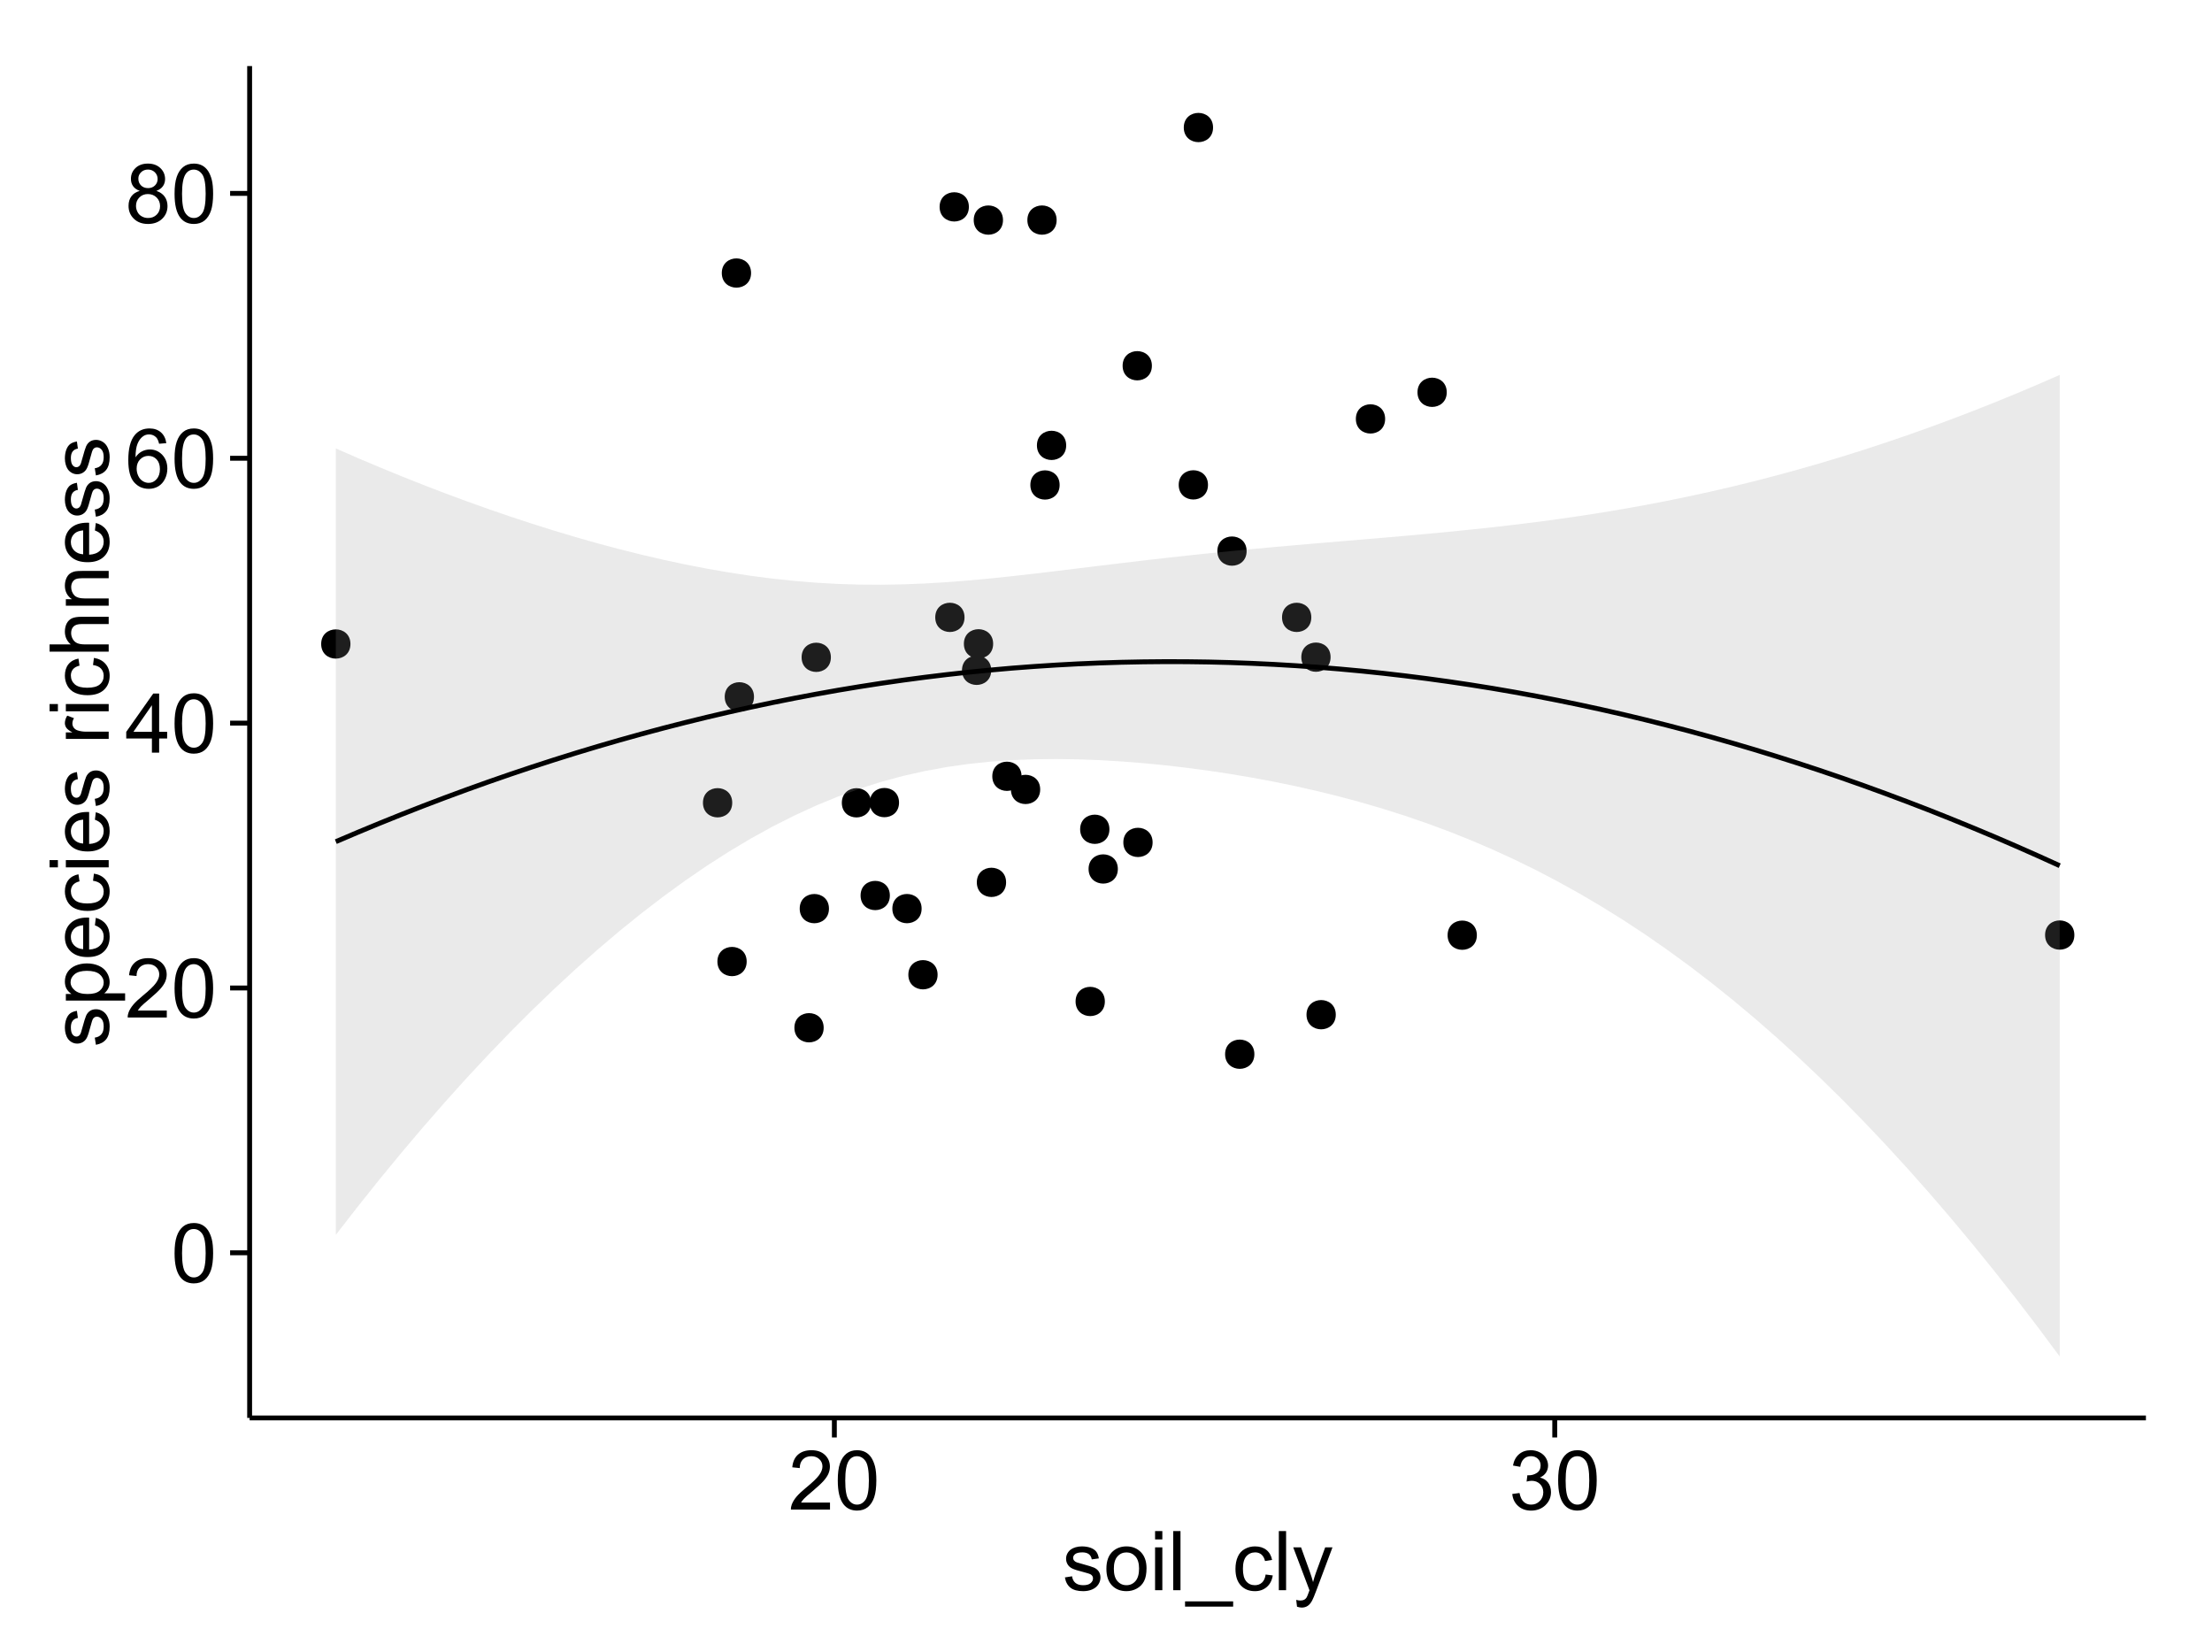 <?xml version="1.0" encoding="UTF-8"?>
<svg xmlns="http://www.w3.org/2000/svg" xmlns:xlink="http://www.w3.org/1999/xlink" width="482pt" height="360pt" viewBox="0 0 482 360" version="1.1">
<defs>
<g>
<symbol overflow="visible" id="glyph0-0">
<path style="stroke:none;" d="M 0.746 -6.355 C 0.742 -7.875 0.898 -9.102 1.215 -10.031 C 1.527 -10.961 1.996 -11.676 2.613 -12.18 C 3.23 -12.684 4.008 -12.938 4.949 -12.938 C 5.637 -12.938 6.242 -12.797 6.766 -12.52 C 7.285 -12.238 7.715 -11.836 8.059 -11.316 C 8.395 -10.789 8.664 -10.152 8.859 -9.398 C 9.051 -8.645 9.145 -7.629 9.148 -6.355 C 9.145 -4.84 8.992 -3.617 8.684 -2.691 C 8.371 -1.762 7.906 -1.047 7.289 -0.539 C 6.672 -0.035 5.891 0.215 4.949 0.219 C 3.703 0.215 2.727 -0.227 2.023 -1.117 C 1.168 -2.188 0.742 -3.934 0.746 -6.355 Z M 2.375 -6.355 C 2.371 -4.234 2.621 -2.824 3.117 -2.129 C 3.609 -1.426 4.219 -1.078 4.949 -1.082 C 5.672 -1.078 6.281 -1.43 6.781 -2.137 C 7.273 -2.836 7.523 -4.242 7.523 -6.355 C 7.523 -8.473 7.273 -9.883 6.781 -10.582 C 6.281 -11.277 5.664 -11.625 4.93 -11.629 C 4.199 -11.625 3.621 -11.316 3.191 -10.703 C 2.645 -9.918 2.371 -8.469 2.375 -6.355 Z M 2.375 -6.355 "/>
</symbol>
<symbol overflow="visible" id="glyph0-1">
<path style="stroke:none;" d="M 9.062 -1.52 L 9.062 0 L 0.547 0 C 0.531 -0.379 0.594 -0.742 0.73 -1.098 C 0.945 -1.676 1.293 -2.25 1.77 -2.812 C 2.246 -3.375 2.934 -4.023 3.84 -4.766 C 5.238 -5.906 6.188 -6.816 6.68 -7.492 C 7.172 -8.16 7.418 -8.793 7.418 -9.395 C 7.418 -10.02 7.191 -10.551 6.746 -10.98 C 6.293 -11.41 5.711 -11.625 4.992 -11.629 C 4.23 -11.625 3.621 -11.395 3.164 -10.941 C 2.703 -10.48 2.469 -9.848 2.469 -9.043 L 0.844 -9.211 C 0.953 -10.422 1.371 -11.344 2.102 -11.984 C 2.824 -12.617 3.801 -12.938 5.027 -12.938 C 6.262 -12.938 7.238 -12.594 7.961 -11.91 C 8.68 -11.223 9.039 -10.371 9.043 -9.359 C 9.039 -8.84 8.934 -8.336 8.727 -7.84 C 8.512 -7.34 8.164 -6.812 7.676 -6.266 C 7.188 -5.711 6.375 -4.957 5.238 -4 C 4.285 -3.199 3.676 -2.66 3.41 -2.379 C 3.141 -2.094 2.918 -1.805 2.742 -1.52 Z M 9.062 -1.52 "/>
</symbol>
<symbol overflow="visible" id="glyph0-2">
<path style="stroke:none;" d="M 5.82 0 L 5.82 -3.086 L 0.227 -3.086 L 0.227 -4.535 L 6.109 -12.883 L 7.398 -12.883 L 7.398 -4.535 L 9.141 -4.535 L 9.141 -3.086 L 7.398 -3.086 L 7.398 0 Z M 5.82 -4.535 L 5.82 -10.344 L 1.785 -4.535 Z M 5.82 -4.535 "/>
</symbol>
<symbol overflow="visible" id="glyph0-3">
<path style="stroke:none;" d="M 8.957 -9.73 L 7.383 -9.605 C 7.242 -10.223 7.043 -10.676 6.785 -10.961 C 6.355 -11.41 5.828 -11.637 5.203 -11.637 C 4.695 -11.637 4.25 -11.496 3.875 -11.215 C 3.375 -10.852 2.984 -10.32 2.695 -9.625 C 2.406 -8.926 2.258 -7.934 2.25 -6.645 C 2.629 -7.223 3.094 -7.652 3.645 -7.938 C 4.195 -8.215 4.773 -8.355 5.379 -8.359 C 6.434 -8.355 7.328 -7.969 8.07 -7.195 C 8.809 -6.418 9.18 -5.414 9.184 -4.184 C 9.18 -3.371 9.008 -2.617 8.66 -1.926 C 8.312 -1.23 7.832 -0.699 7.227 -0.332 C 6.613 0.035 5.922 0.215 5.148 0.219 C 3.828 0.215 2.754 -0.266 1.922 -1.234 C 1.09 -2.199 0.672 -3.797 0.676 -6.031 C 0.672 -8.516 1.133 -10.328 2.055 -11.461 C 2.855 -12.445 3.938 -12.938 5.301 -12.938 C 6.312 -12.938 7.141 -12.652 7.789 -12.086 C 8.434 -11.516 8.824 -10.73 8.957 -9.73 Z M 2.496 -4.176 C 2.496 -3.629 2.609 -3.105 2.844 -2.609 C 3.07 -2.109 3.395 -1.73 3.812 -1.473 C 4.227 -1.207 4.664 -1.078 5.125 -1.082 C 5.789 -1.078 6.363 -1.348 6.844 -1.891 C 7.324 -2.426 7.562 -3.156 7.566 -4.086 C 7.562 -4.973 7.328 -5.676 6.855 -6.191 C 6.379 -6.703 5.781 -6.961 5.062 -6.961 C 4.348 -6.961 3.738 -6.703 3.242 -6.191 C 2.742 -5.676 2.496 -5.004 2.496 -4.176 Z M 2.496 -4.176 "/>
</symbol>
<symbol overflow="visible" id="glyph0-4">
<path style="stroke:none;" d="M 3.18 -6.988 C 2.52 -7.227 2.035 -7.57 1.723 -8.016 C 1.406 -8.461 1.246 -8.992 1.25 -9.617 C 1.246 -10.551 1.582 -11.34 2.258 -11.98 C 2.93 -12.617 3.828 -12.938 4.949 -12.938 C 6.07 -12.938 6.977 -12.609 7.664 -11.957 C 8.348 -11.301 8.688 -10.504 8.691 -9.57 C 8.688 -8.969 8.531 -8.449 8.219 -8.012 C 7.902 -7.566 7.426 -7.227 6.793 -6.988 C 7.582 -6.727 8.184 -6.309 8.598 -5.738 C 9.008 -5.16 9.215 -4.477 9.219 -3.684 C 9.215 -2.578 8.828 -1.652 8.051 -0.906 C 7.27 -0.156 6.242 0.215 4.977 0.219 C 3.699 0.215 2.676 -0.156 1.898 -0.91 C 1.117 -1.66 0.727 -2.602 0.73 -3.727 C 0.727 -4.562 0.938 -5.262 1.367 -5.832 C 1.789 -6.395 2.395 -6.781 3.18 -6.988 Z M 2.867 -9.668 C 2.863 -9.059 3.059 -8.559 3.453 -8.172 C 3.844 -7.785 4.355 -7.594 4.984 -7.594 C 5.59 -7.594 6.09 -7.785 6.48 -8.168 C 6.871 -8.551 7.066 -9.02 7.066 -9.578 C 7.066 -10.156 6.863 -10.645 6.465 -11.043 C 6.059 -11.438 5.559 -11.637 4.965 -11.637 C 4.359 -11.637 3.859 -11.441 3.465 -11.055 C 3.062 -10.668 2.863 -10.207 2.867 -9.668 Z M 2.355 -3.719 C 2.355 -3.262 2.461 -2.824 2.676 -2.406 C 2.887 -1.98 3.203 -1.652 3.629 -1.426 C 4.047 -1.191 4.504 -1.078 4.992 -1.082 C 5.746 -1.078 6.367 -1.32 6.863 -1.809 C 7.352 -2.293 7.598 -2.91 7.602 -3.664 C 7.598 -4.422 7.344 -5.055 6.84 -5.555 C 6.332 -6.051 5.699 -6.297 4.938 -6.301 C 4.191 -6.297 3.574 -6.051 3.09 -5.562 C 2.598 -5.066 2.355 -4.453 2.355 -3.719 Z M 2.355 -3.719 "/>
</symbol>
<symbol overflow="visible" id="glyph0-5">
<path style="stroke:none;" d="M 0.758 -3.402 L 2.336 -3.613 C 2.516 -2.711 2.824 -2.062 3.266 -1.672 C 3.699 -1.273 4.23 -1.078 4.859 -1.082 C 5.602 -1.078 6.23 -1.336 6.746 -1.855 C 7.254 -2.367 7.512 -3.004 7.516 -3.77 C 7.512 -4.492 7.273 -5.094 6.801 -5.566 C 6.324 -6.035 5.723 -6.27 4.992 -6.273 C 4.691 -6.27 4.316 -6.211 3.875 -6.102 L 4.051 -7.488 C 4.152 -7.473 4.238 -7.465 4.305 -7.469 C 4.977 -7.465 5.582 -7.641 6.125 -7.996 C 6.66 -8.344 6.93 -8.887 6.934 -9.625 C 6.93 -10.199 6.734 -10.68 6.344 -11.062 C 5.949 -11.445 5.441 -11.637 4.824 -11.637 C 4.207 -11.637 3.695 -11.441 3.285 -11.055 C 2.875 -10.668 2.613 -10.09 2.496 -9.316 L 0.914 -9.598 C 1.105 -10.656 1.543 -11.477 2.23 -12.062 C 2.914 -12.645 3.766 -12.938 4.789 -12.938 C 5.488 -12.938 6.137 -12.785 6.73 -12.484 C 7.32 -12.18 7.773 -11.77 8.09 -11.25 C 8.402 -10.727 8.559 -10.172 8.562 -9.59 C 8.559 -9.031 8.41 -8.523 8.113 -8.066 C 7.812 -7.609 7.371 -7.246 6.785 -6.977 C 7.547 -6.801 8.137 -6.438 8.562 -5.883 C 8.98 -5.328 9.191 -4.633 9.195 -3.805 C 9.191 -2.676 8.781 -1.723 7.965 -0.945 C 7.141 -0.164 6.105 0.223 4.852 0.227 C 3.719 0.223 2.777 -0.109 2.035 -0.781 C 1.285 -1.453 0.859 -2.328 0.758 -3.402 Z M 0.758 -3.402 "/>
</symbol>
<symbol overflow="visible" id="glyph0-6">
<path style="stroke:none;" d="M 0.555 -2.785 L 2.117 -3.031 C 2.203 -2.402 2.449 -1.922 2.852 -1.59 C 3.25 -1.254 3.812 -1.09 4.535 -1.09 C 5.262 -1.09 5.801 -1.234 6.152 -1.531 C 6.504 -1.824 6.68 -2.172 6.68 -2.574 C 6.68 -2.926 6.523 -3.207 6.215 -3.418 C 5.996 -3.555 5.457 -3.734 4.598 -3.953 C 3.434 -4.246 2.629 -4.5 2.184 -4.715 C 1.734 -4.926 1.395 -5.223 1.164 -5.602 C 0.93 -5.98 0.812 -6.398 0.816 -6.855 C 0.812 -7.27 0.91 -7.652 1.102 -8.012 C 1.293 -8.363 1.551 -8.66 1.883 -8.895 C 2.125 -9.074 2.461 -9.227 2.887 -9.355 C 3.309 -9.48 3.766 -9.543 4.254 -9.547 C 4.984 -9.543 5.625 -9.438 6.184 -9.23 C 6.734 -9.016 7.145 -8.73 7.41 -8.371 C 7.672 -8.008 7.852 -7.527 7.953 -6.926 L 6.406 -6.715 C 6.332 -7.195 6.129 -7.57 5.793 -7.84 C 5.453 -8.105 4.977 -8.238 4.367 -8.242 C 3.637 -8.238 3.121 -8.117 2.812 -7.883 C 2.5 -7.641 2.344 -7.359 2.348 -7.039 C 2.344 -6.832 2.406 -6.648 2.539 -6.484 C 2.664 -6.312 2.867 -6.172 3.148 -6.062 C 3.301 -6.004 3.766 -5.871 4.543 -5.66 C 5.66 -5.359 6.441 -5.113 6.887 -4.926 C 7.324 -4.734 7.672 -4.457 7.926 -4.094 C 8.176 -3.73 8.301 -3.281 8.305 -2.742 C 8.301 -2.215 8.148 -1.719 7.844 -1.254 C 7.535 -0.785 7.09 -0.422 6.512 -0.172 C 5.926 0.086 5.27 0.211 4.543 0.211 C 3.328 0.211 2.406 -0.039 1.77 -0.543 C 1.133 -1.047 0.727 -1.793 0.555 -2.785 Z M 0.555 -2.785 "/>
</symbol>
<symbol overflow="visible" id="glyph0-7">
<path style="stroke:none;" d="M 0.598 -4.668 C 0.598 -6.391 1.078 -7.672 2.039 -8.508 C 2.84 -9.199 3.816 -9.543 4.977 -9.547 C 6.254 -9.543 7.305 -9.125 8.121 -8.285 C 8.934 -7.441 9.34 -6.277 9.344 -4.797 C 9.34 -3.594 9.16 -2.648 8.801 -1.961 C 8.441 -1.27 7.914 -0.734 7.227 -0.359 C 6.535 0.023 5.785 0.211 4.977 0.211 C 3.664 0.211 2.609 -0.207 1.805 -1.047 C 1 -1.883 0.598 -3.09 0.598 -4.668 Z M 2.223 -4.668 C 2.219 -3.469 2.48 -2.574 3.004 -1.98 C 3.523 -1.387 4.18 -1.09 4.977 -1.09 C 5.758 -1.09 6.41 -1.387 6.934 -1.984 C 7.453 -2.582 7.715 -3.492 7.719 -4.719 C 7.715 -5.871 7.453 -6.746 6.93 -7.344 C 6.402 -7.934 5.75 -8.23 4.977 -8.234 C 4.18 -8.23 3.523 -7.938 3.004 -7.348 C 2.48 -6.754 2.219 -5.859 2.223 -4.668 Z M 2.223 -4.668 "/>
</symbol>
<symbol overflow="visible" id="glyph0-8">
<path style="stroke:none;" d="M 1.195 -11.066 L 1.195 -12.883 L 2.777 -12.883 L 2.777 -11.066 Z M 1.195 0 L 1.195 -9.336 L 2.777 -9.336 L 2.777 0 Z M 1.195 0 "/>
</symbol>
<symbol overflow="visible" id="glyph0-9">
<path style="stroke:none;" d="M 1.152 0 L 1.152 -12.883 L 2.734 -12.883 L 2.734 0 Z M 1.152 0 "/>
</symbol>
<symbol overflow="visible" id="glyph0-10">
<path style="stroke:none;" d="M -0.273 3.578 L -0.273 2.434 L 10.211 2.434 L 10.211 3.578 Z M -0.273 3.578 "/>
</symbol>
<symbol overflow="visible" id="glyph0-11">
<path style="stroke:none;" d="M 7.277 -3.418 L 8.832 -3.219 C 8.66 -2.141 8.227 -1.301 7.527 -0.699 C 6.824 -0.09 5.965 0.211 4.949 0.211 C 3.668 0.211 2.641 -0.203 1.867 -1.039 C 1.09 -1.871 0.703 -3.07 0.703 -4.633 C 0.703 -5.637 0.867 -6.52 1.203 -7.277 C 1.531 -8.031 2.039 -8.598 2.727 -8.977 C 3.406 -9.355 4.152 -9.543 4.957 -9.547 C 5.969 -9.543 6.797 -9.289 7.441 -8.777 C 8.086 -8.262 8.5 -7.531 8.684 -6.594 L 7.145 -6.355 C 6.996 -6.98 6.738 -7.453 6.367 -7.77 C 5.992 -8.082 5.543 -8.238 5.02 -8.242 C 4.219 -8.238 3.57 -7.953 3.074 -7.387 C 2.574 -6.812 2.324 -5.91 2.328 -4.676 C 2.324 -3.422 2.566 -2.508 3.047 -1.941 C 3.527 -1.371 4.152 -1.09 4.93 -1.09 C 5.547 -1.09 6.066 -1.277 6.484 -1.66 C 6.898 -2.039 7.164 -2.625 7.277 -3.418 Z M 7.277 -3.418 "/>
</symbol>
<symbol overflow="visible" id="glyph0-12">
<path style="stroke:none;" d="M 1.117 3.594 L 0.941 2.109 C 1.285 2.203 1.586 2.25 1.844 2.25 C 2.195 2.25 2.477 2.191 2.691 2.074 C 2.898 1.957 3.07 1.793 3.207 1.582 C 3.305 1.422 3.469 1.027 3.691 0.406 C 3.719 0.312 3.766 0.184 3.832 0.016 L 0.289 -9.336 L 1.996 -9.336 L 3.938 -3.93 C 4.188 -3.238 4.41 -2.516 4.613 -1.766 C 4.793 -2.488 5.012 -3.199 5.266 -3.895 L 7.258 -9.336 L 8.844 -9.336 L 5.289 0.156 C 4.906 1.18 4.609 1.887 4.402 2.277 C 4.117 2.797 3.797 3.18 3.434 3.422 C 3.07 3.664 2.637 3.785 2.137 3.789 C 1.828 3.785 1.488 3.719 1.117 3.594 Z M 1.117 3.594 "/>
</symbol>
<symbol overflow="visible" id="glyph1-0">
<path style="stroke:none;" d="M -2.785 -0.555 L -3.031 -2.117 C -2.402 -2.203 -1.922 -2.449 -1.59 -2.852 C -1.254 -3.25 -1.09 -3.812 -1.09 -4.535 C -1.09 -5.262 -1.234 -5.801 -1.531 -6.152 C -1.824 -6.504 -2.172 -6.68 -2.574 -6.68 C -2.926 -6.68 -3.207 -6.523 -3.418 -6.215 C -3.555 -5.996 -3.734 -5.457 -3.953 -4.598 C -4.246 -3.434 -4.5 -2.629 -4.715 -2.184 C -4.926 -1.734 -5.223 -1.395 -5.602 -1.164 C -5.98 -0.93 -6.398 -0.812 -6.855 -0.816 C -7.27 -0.812 -7.652 -0.91 -8.012 -1.102 C -8.363 -1.293 -8.66 -1.551 -8.895 -1.883 C -9.074 -2.125 -9.227 -2.461 -9.355 -2.887 C -9.48 -3.309 -9.543 -3.766 -9.547 -4.254 C -9.543 -4.984 -9.438 -5.625 -9.23 -6.184 C -9.016 -6.734 -8.73 -7.145 -8.371 -7.41 C -8.008 -7.672 -7.527 -7.852 -6.926 -7.953 L -6.715 -6.406 C -7.195 -6.332 -7.57 -6.129 -7.84 -5.797 C -8.105 -5.457 -8.238 -4.98 -8.242 -4.367 C -8.238 -3.637 -8.117 -3.121 -7.883 -2.812 C -7.641 -2.5 -7.359 -2.344 -7.039 -2.348 C -6.832 -2.344 -6.648 -2.406 -6.484 -2.539 C -6.312 -2.664 -6.172 -2.867 -6.062 -3.148 C -6.004 -3.301 -5.871 -3.766 -5.66 -4.543 C -5.359 -5.66 -5.113 -6.441 -4.926 -6.887 C -4.734 -7.324 -4.457 -7.672 -4.094 -7.926 C -3.73 -8.176 -3.281 -8.301 -2.742 -8.305 C -2.211 -8.301 -1.711 -8.148 -1.25 -7.844 C -0.781 -7.535 -0.422 -7.09 -0.172 -6.512 C 0.086 -5.926 0.211 -5.27 0.211 -4.543 C 0.211 -3.328 -0.039 -2.406 -0.543 -1.77 C -1.047 -1.133 -1.793 -0.727 -2.785 -0.555 Z M -2.785 -0.555 "/>
</symbol>
<symbol overflow="visible" id="glyph1-1">
<path style="stroke:none;" d="M 3.578 -1.188 L -9.336 -1.188 L -9.336 -2.629 L -8.121 -2.629 C -8.594 -2.965 -8.949 -3.348 -9.188 -3.777 C -9.426 -4.203 -9.543 -4.723 -9.547 -5.336 C -9.543 -6.129 -9.34 -6.832 -8.93 -7.445 C -8.516 -8.051 -7.934 -8.512 -7.191 -8.824 C -6.441 -9.133 -5.625 -9.285 -4.738 -9.289 C -3.781 -9.285 -2.922 -9.113 -2.156 -8.773 C -1.391 -8.43 -0.805 -7.934 -0.398 -7.281 C 0.008 -6.625 0.211 -5.938 0.211 -5.219 C 0.211 -4.691 0.102 -4.219 -0.121 -3.801 C -0.344 -3.379 -0.625 -3.035 -0.965 -2.77 L 3.578 -2.77 Z M -4.613 -2.621 C -3.41 -2.613 -2.523 -2.855 -1.949 -3.348 C -1.375 -3.832 -1.09 -4.422 -1.09 -5.117 C -1.09 -5.816 -1.387 -6.418 -1.98 -6.922 C -2.574 -7.418 -3.496 -7.668 -4.746 -7.672 C -5.934 -7.668 -6.824 -7.426 -7.418 -6.938 C -8.008 -6.449 -8.301 -5.863 -8.305 -5.188 C -8.301 -4.508 -7.988 -3.914 -7.359 -3.398 C -6.727 -2.879 -5.809 -2.617 -4.613 -2.621 Z M -4.613 -2.621 "/>
</symbol>
<symbol overflow="visible" id="glyph1-2">
<path style="stroke:none;" d="M -3.004 -7.578 L -2.805 -9.211 C -1.848 -8.953 -1.105 -8.473 -0.578 -7.777 C -0.051 -7.078 0.211 -6.188 0.211 -5.105 C 0.211 -3.738 -0.207 -2.656 -1.051 -1.859 C -1.887 -1.055 -3.066 -0.656 -4.586 -0.66 C -6.156 -0.656 -7.375 -1.059 -8.246 -1.871 C -9.109 -2.676 -9.543 -3.727 -9.547 -5.02 C -9.543 -6.266 -9.117 -7.285 -8.27 -8.078 C -7.418 -8.867 -6.223 -9.262 -4.684 -9.266 C -4.586 -9.262 -4.445 -9.258 -4.262 -9.254 L -4.262 -2.293 C -3.234 -2.348 -2.449 -2.641 -1.906 -3.164 C -1.359 -3.684 -1.09 -4.332 -1.09 -5.117 C -1.09 -5.691 -1.242 -6.188 -1.547 -6.598 C -1.852 -7.008 -2.336 -7.332 -3.004 -7.578 Z M -5.562 -2.383 L -5.562 -7.594 C -6.344 -7.523 -6.934 -7.324 -7.328 -6.996 C -7.934 -6.492 -8.238 -5.836 -8.242 -5.035 C -8.238 -4.305 -7.996 -3.695 -7.512 -3.203 C -7.027 -2.707 -6.375 -2.434 -5.562 -2.383 Z M -5.562 -2.383 "/>
</symbol>
<symbol overflow="visible" id="glyph1-3">
<path style="stroke:none;" d="M -3.418 -7.277 L -3.215 -8.832 C -2.141 -8.66 -1.301 -8.227 -0.699 -7.527 C -0.09 -6.824 0.211 -5.965 0.211 -4.949 C 0.211 -3.668 -0.203 -2.641 -1.039 -1.867 C -1.871 -1.09 -3.07 -0.703 -4.633 -0.703 C -5.637 -0.703 -6.52 -0.867 -7.277 -1.203 C -8.031 -1.535 -8.598 -2.047 -8.977 -2.73 C -9.355 -3.41 -9.543 -4.152 -9.547 -4.957 C -9.543 -5.969 -9.289 -6.797 -8.777 -7.441 C -8.262 -8.086 -7.531 -8.5 -6.59 -8.684 L -6.355 -7.145 C -6.98 -6.996 -7.453 -6.738 -7.77 -6.367 C -8.082 -5.992 -8.238 -5.543 -8.242 -5.02 C -8.238 -4.219 -7.953 -3.57 -7.387 -3.074 C -6.812 -2.574 -5.91 -2.324 -4.676 -2.328 C -3.422 -2.324 -2.508 -2.566 -1.941 -3.047 C -1.371 -3.527 -1.09 -4.152 -1.09 -4.93 C -1.09 -5.547 -1.277 -6.066 -1.66 -6.484 C -2.035 -6.898 -2.621 -7.164 -3.418 -7.277 Z M -3.418 -7.277 "/>
</symbol>
<symbol overflow="visible" id="glyph1-4">
<path style="stroke:none;" d="M -11.066 -1.195 L -12.883 -1.195 L -12.883 -2.777 L -11.066 -2.777 Z M 0 -1.195 L -9.336 -1.195 L -9.336 -2.777 L 0 -2.777 Z M 0 -1.195 "/>
</symbol>
<symbol overflow="visible" id="glyph1-5">
<path style="stroke:none;" d=""/>
</symbol>
<symbol overflow="visible" id="glyph1-6">
<path style="stroke:none;" d="M 0 -1.168 L -9.336 -1.168 L -9.336 -2.594 L -7.918 -2.594 C -8.578 -2.953 -9.016 -3.289 -9.23 -3.598 C -9.438 -3.906 -9.543 -4.242 -9.547 -4.613 C -9.543 -5.145 -9.375 -5.688 -9.035 -6.242 L -7.566 -5.695 C -7.793 -5.309 -7.91 -4.922 -7.91 -4.535 C -7.91 -4.188 -7.805 -3.875 -7.598 -3.602 C -7.387 -3.324 -7.098 -3.129 -6.734 -3.016 C -6.168 -2.836 -5.555 -2.746 -4.887 -2.75 L 0 -2.75 Z M 0 -1.168 "/>
</symbol>
<symbol overflow="visible" id="glyph1-7">
<path style="stroke:none;" d="M 0 -1.188 L -12.883 -1.188 L -12.883 -2.77 L -8.262 -2.77 C -9.117 -3.504 -9.543 -4.434 -9.547 -5.562 C -9.543 -6.25 -9.406 -6.852 -9.137 -7.363 C -8.859 -7.871 -8.484 -8.234 -8.004 -8.457 C -7.523 -8.676 -6.824 -8.789 -5.914 -8.789 L 0 -8.789 L 0 -7.207 L -5.914 -7.207 C -6.703 -7.207 -7.281 -7.035 -7.641 -6.691 C -8 -6.348 -8.18 -5.863 -8.184 -5.238 C -8.18 -4.77 -8.059 -4.328 -7.816 -3.914 C -7.574 -3.5 -7.242 -3.203 -6.828 -3.031 C -6.406 -2.852 -5.832 -2.766 -5.105 -2.77 L 0 -2.77 Z M 0 -1.188 "/>
</symbol>
<symbol overflow="visible" id="glyph1-8">
<path style="stroke:none;" d="M 0 -1.188 L -9.336 -1.188 L -9.336 -2.609 L -8.008 -2.609 C -9.031 -3.293 -9.543 -4.285 -9.547 -5.582 C -9.543 -6.141 -9.441 -6.656 -9.242 -7.133 C -9.035 -7.602 -8.77 -7.957 -8.445 -8.191 C -8.113 -8.426 -7.727 -8.59 -7.277 -8.684 C -6.98 -8.742 -6.465 -8.77 -5.738 -8.773 L 0 -8.773 L 0 -7.188 L -5.68 -7.188 C -6.32 -7.184 -6.801 -7.121 -7.121 -7.004 C -7.438 -6.879 -7.695 -6.66 -7.887 -6.348 C -8.074 -6.031 -8.168 -5.664 -8.172 -5.246 C -8.168 -4.57 -7.953 -3.992 -7.531 -3.504 C -7.102 -3.012 -6.293 -2.766 -5.098 -2.77 L 0 -2.77 Z M 0 -1.188 "/>
</symbol>
</g>
<clipPath id="clip1">
  <path d="M 54.395 14.398 L 468.602 14.398 L 468.602 309.953 L 54.395 309.953 Z M 54.395 14.398 "/>
</clipPath>
</defs>
<g id="surface46">
<rect x="0" y="0" width="482" height="360" style="fill:rgb(100%,100%,100%);fill-opacity:1;stroke:none;"/>
<rect x="0" y="0" width="482" height="360" style="fill:rgb(100%,100%,100%);fill-opacity:1;stroke:none;"/>
<path style="fill:none;stroke-width:1.063;stroke-linecap:round;stroke-linejoin:round;stroke:rgb(100%,100%,100%);stroke-opacity:1;stroke-miterlimit:10;" d="M 0 360 L 482 360 L 482 0 L 0 0 Z M 0 360 "/>
<g clip-path="url(#clip1)" clip-rule="nonzero">
<path style=" stroke:none;fill-rule:nonzero;fill:rgb(100%,100%,100%);fill-opacity:1;" d="M 54.395 308.957 L 467.602 308.957 L 467.602 14.402 L 54.395 14.402 Z M 54.395 308.957 "/>
<path style=" stroke:none;fill-rule:nonzero;fill:rgb(0%,0%,0%);fill-opacity:1;" d="M 288.875 143.191 C 288.875 146.027 284.621 146.027 284.621 143.191 C 284.621 140.359 288.875 140.359 288.875 143.191 "/>
<path style=" stroke:none;fill-rule:nonzero;fill:rgb(0%,0%,0%);fill-opacity:1;" d="M 225.598 172.012 C 225.598 174.844 221.344 174.844 221.344 172.012 C 221.344 169.176 225.598 169.176 225.598 172.012 "/>
<path style=" stroke:none;fill-rule:nonzero;fill:rgb(0%,0%,0%);fill-opacity:1;" d="M 203.242 212.387 C 203.242 215.223 198.992 215.223 198.992 212.387 C 198.992 209.551 203.242 209.551 203.242 212.387 "/>
<path style=" stroke:none;fill-rule:nonzero;fill:rgb(0%,0%,0%);fill-opacity:1;" d="M 209.109 134.52 C 209.109 137.355 204.855 137.355 204.855 134.52 C 204.855 131.688 209.109 131.688 209.109 134.52 "/>
<path style=" stroke:none;fill-rule:nonzero;fill:rgb(0%,0%,0%);fill-opacity:1;" d="M 231.262 97.047 C 231.262 99.879 227.012 99.879 227.012 97.047 C 227.012 94.211 231.262 94.211 231.262 97.047 "/>
<path style=" stroke:none;fill-rule:nonzero;fill:rgb(0%,0%,0%);fill-opacity:1;" d="M 214.934 146.059 C 214.934 148.891 210.684 148.891 210.684 146.059 C 210.684 143.223 214.934 143.223 214.934 146.059 "/>
<path style=" stroke:none;fill-rule:nonzero;fill:rgb(0%,0%,0%);fill-opacity:1;" d="M 217.492 47.957 C 217.492 50.793 213.238 50.793 213.238 47.957 C 213.238 45.121 217.492 45.121 217.492 47.957 "/>
<path style=" stroke:none;fill-rule:nonzero;fill:rgb(0%,0%,0%);fill-opacity:1;" d="M 314.188 85.48 C 314.188 88.312 309.938 88.312 309.938 85.48 C 309.938 82.645 314.188 82.645 314.188 85.48 "/>
<path style=" stroke:none;fill-rule:nonzero;fill:rgb(0%,0%,0%);fill-opacity:1;" d="M 194.84 174.879 C 194.84 177.711 190.586 177.711 190.586 174.879 C 190.586 172.043 194.84 172.043 194.84 174.879 "/>
<path style=" stroke:none;fill-rule:nonzero;fill:rgb(0%,0%,0%);fill-opacity:1;" d="M 240.684 180.691 C 240.684 183.527 236.43 183.527 236.43 180.691 C 236.43 177.855 240.684 177.855 240.684 180.691 "/>
<path style=" stroke:none;fill-rule:nonzero;fill:rgb(0%,0%,0%);fill-opacity:1;" d="M 262.156 105.652 C 262.156 108.484 257.906 108.484 257.906 105.652 C 257.906 102.816 262.156 102.816 262.156 105.652 "/>
<path style=" stroke:none;fill-rule:nonzero;fill:rgb(0%,0%,0%);fill-opacity:1;" d="M 284.676 134.52 C 284.676 137.355 280.422 137.355 280.422 134.52 C 280.422 131.684 284.676 131.684 284.676 134.52 "/>
<path style=" stroke:none;fill-rule:nonzero;fill:rgb(0%,0%,0%);fill-opacity:1;" d="M 179.988 143.227 C 179.988 146.062 175.738 146.062 175.738 143.227 C 175.738 140.391 179.988 140.391 179.988 143.227 "/>
<path style=" stroke:none;fill-rule:nonzero;fill:rgb(0%,0%,0%);fill-opacity:1;" d="M 249.938 79.695 C 249.938 82.527 245.684 82.527 245.684 79.695 C 245.684 76.859 249.938 76.859 249.938 79.695 "/>
<path style=" stroke:none;fill-rule:nonzero;fill:rgb(0%,0%,0%);fill-opacity:1;" d="M 162.598 59.492 C 162.598 62.324 158.344 62.324 158.344 59.492 C 158.344 56.656 162.598 56.656 162.598 59.492 "/>
<path style=" stroke:none;fill-rule:nonzero;fill:rgb(0%,0%,0%);fill-opacity:1;" d="M 188.75 174.922 C 188.75 177.758 184.5 177.758 184.5 174.922 C 184.5 172.09 188.75 172.09 188.75 174.922 "/>
<path style=" stroke:none;fill-rule:nonzero;fill:rgb(0%,0%,0%);fill-opacity:1;" d="M 218.168 192.258 C 218.168 195.094 213.914 195.094 213.914 192.258 C 213.914 189.426 218.168 189.426 218.168 192.258 "/>
<path style=" stroke:none;fill-rule:nonzero;fill:rgb(0%,0%,0%);fill-opacity:1;" d="M 229.18 47.953 C 229.18 50.789 224.93 50.789 224.93 47.953 C 224.93 45.121 229.18 45.121 229.18 47.953 "/>
<path style=" stroke:none;fill-rule:nonzero;fill:rgb(0%,0%,0%);fill-opacity:1;" d="M 270.578 120.082 C 270.578 122.914 266.328 122.914 266.328 120.082 C 266.328 117.246 270.578 117.246 270.578 120.082 "/>
<path style=" stroke:none;fill-rule:nonzero;fill:rgb(0%,0%,0%);fill-opacity:1;" d="M 250.094 183.555 C 250.094 186.387 245.84 186.387 245.84 183.555 C 245.84 180.719 250.094 180.719 250.094 183.555 "/>
<path style=" stroke:none;fill-rule:nonzero;fill:rgb(0%,0%,0%);fill-opacity:1;" d="M 229.832 105.672 C 229.832 108.508 225.578 108.508 225.578 105.672 C 225.578 102.836 229.832 102.836 229.832 105.672 "/>
<path style=" stroke:none;fill-rule:nonzero;fill:rgb(0%,0%,0%);fill-opacity:1;" d="M 210.059 45.078 C 210.059 47.914 205.805 47.914 205.805 45.078 C 205.805 42.242 210.059 42.242 210.059 45.078 "/>
<path style=" stroke:none;fill-rule:nonzero;fill:rgb(0%,0%,0%);fill-opacity:1;" d="M 192.84 195.125 C 192.84 197.957 188.586 197.957 188.586 195.125 C 188.586 192.289 192.84 192.289 192.84 195.125 "/>
<path style=" stroke:none;fill-rule:nonzero;fill:rgb(0%,0%,0%);fill-opacity:1;" d="M 272.27 229.703 C 272.27 232.539 268.016 232.539 268.016 229.703 C 268.016 226.871 272.27 226.871 272.27 229.703 "/>
<path style=" stroke:none;fill-rule:nonzero;fill:rgb(0%,0%,0%);fill-opacity:1;" d="M 263.266 27.789 C 263.266 30.625 259.012 30.625 259.012 27.789 C 259.012 24.953 263.266 24.953 263.266 27.789 "/>
<path style=" stroke:none;fill-rule:nonzero;fill:rgb(0%,0%,0%);fill-opacity:1;" d="M 300.762 91.277 C 300.762 94.113 296.508 94.113 296.508 91.277 C 296.508 88.441 300.762 88.441 300.762 91.277 "/>
<path style=" stroke:none;fill-rule:nonzero;fill:rgb(0%,0%,0%);fill-opacity:1;" d="M 242.52 189.344 C 242.52 192.18 238.266 192.18 238.266 189.344 C 238.266 186.508 242.52 186.508 242.52 189.344 "/>
<path style=" stroke:none;fill-rule:nonzero;fill:rgb(0%,0%,0%);fill-opacity:1;" d="M 450.945 203.738 C 450.945 206.574 446.691 206.574 446.691 203.738 C 446.691 200.906 450.945 200.906 450.945 203.738 "/>
<path style=" stroke:none;fill-rule:nonzero;fill:rgb(0%,0%,0%);fill-opacity:1;" d="M 221.539 169.148 C 221.539 171.98 217.285 171.98 217.285 169.148 C 217.285 166.312 221.539 166.312 221.539 169.148 "/>
<path style=" stroke:none;fill-rule:nonzero;fill:rgb(0%,0%,0%);fill-opacity:1;" d="M 179.57 197.984 C 179.57 200.816 175.32 200.816 175.32 197.984 C 175.32 195.148 179.57 195.148 179.57 197.984 "/>
<path style=" stroke:none;fill-rule:nonzero;fill:rgb(0%,0%,0%);fill-opacity:1;" d="M 215.348 140.281 C 215.348 143.117 211.098 143.117 211.098 140.281 C 211.098 137.449 215.348 137.449 215.348 140.281 "/>
<path style=" stroke:none;fill-rule:nonzero;fill:rgb(0%,0%,0%);fill-opacity:1;" d="M 158.492 174.914 C 158.492 177.75 154.242 177.75 154.242 174.914 C 154.242 172.078 158.492 172.078 158.492 174.914 "/>
<path style=" stroke:none;fill-rule:nonzero;fill:rgb(0%,0%,0%);fill-opacity:1;" d="M 199.762 197.98 C 199.762 200.816 195.508 200.816 195.508 197.98 C 195.508 195.145 199.762 195.145 199.762 197.98 "/>
<path style=" stroke:none;fill-rule:nonzero;fill:rgb(0%,0%,0%);fill-opacity:1;" d="M 178.418 223.941 C 178.418 226.773 174.164 226.773 174.164 223.941 C 174.164 221.105 178.418 221.105 178.418 223.941 "/>
<path style=" stroke:none;fill-rule:nonzero;fill:rgb(0%,0%,0%);fill-opacity:1;" d="M 75.301 140.32 C 75.301 143.156 71.051 143.156 71.051 140.32 C 71.051 137.488 75.301 137.488 75.301 140.32 "/>
<path style=" stroke:none;fill-rule:nonzero;fill:rgb(0%,0%,0%);fill-opacity:1;" d="M 163.234 151.832 C 163.234 154.668 158.98 154.668 158.98 151.832 C 158.98 149 163.234 149 163.234 151.832 "/>
<path style=" stroke:none;fill-rule:nonzero;fill:rgb(0%,0%,0%);fill-opacity:1;" d="M 320.75 203.773 C 320.75 206.609 316.496 206.609 316.496 203.773 C 316.496 200.938 320.75 200.938 320.75 203.773 "/>
<path style=" stroke:none;fill-rule:nonzero;fill:rgb(0%,0%,0%);fill-opacity:1;" d="M 239.688 218.211 C 239.688 221.047 235.434 221.047 235.434 218.211 C 235.434 215.379 239.688 215.379 239.688 218.211 "/>
<path style=" stroke:none;fill-rule:nonzero;fill:rgb(0%,0%,0%);fill-opacity:1;" d="M 161.641 209.512 C 161.641 212.348 157.387 212.348 157.387 209.512 C 157.387 206.676 161.641 206.676 161.641 209.512 "/>
<path style=" stroke:none;fill-rule:nonzero;fill:rgb(0%,0%,0%);fill-opacity:1;" d="M 290.008 221.094 C 290.008 223.926 285.754 223.926 285.754 221.094 C 285.754 218.258 290.008 218.258 290.008 221.094 "/>
<path style=" stroke:none;fill-rule:nonzero;fill:rgb(0%,0%,0%);fill-opacity:1;" d="M 289.938 143.191 C 289.938 147.445 283.559 147.445 283.559 143.191 C 283.559 138.941 289.938 138.941 289.938 143.191 "/>
<path style=" stroke:none;fill-rule:nonzero;fill:rgb(0%,0%,0%);fill-opacity:1;" d="M 226.66 172.012 C 226.66 176.262 220.281 176.262 220.281 172.012 C 220.281 167.758 226.66 167.758 226.66 172.012 "/>
<path style=" stroke:none;fill-rule:nonzero;fill:rgb(0%,0%,0%);fill-opacity:1;" d="M 204.305 212.387 C 204.305 216.641 197.93 216.641 197.93 212.387 C 197.93 208.137 204.305 208.137 204.305 212.387 "/>
<path style=" stroke:none;fill-rule:nonzero;fill:rgb(0%,0%,0%);fill-opacity:1;" d="M 210.172 134.52 C 210.172 138.773 203.793 138.773 203.793 134.52 C 203.793 130.27 210.172 130.27 210.172 134.52 "/>
<path style=" stroke:none;fill-rule:nonzero;fill:rgb(0%,0%,0%);fill-opacity:1;" d="M 232.324 97.047 C 232.324 101.297 225.949 101.297 225.949 97.047 C 225.949 92.793 232.324 92.793 232.324 97.047 "/>
<path style=" stroke:none;fill-rule:nonzero;fill:rgb(0%,0%,0%);fill-opacity:1;" d="M 215.996 146.059 C 215.996 150.309 209.617 150.309 209.617 146.059 C 209.617 141.805 215.996 141.805 215.996 146.059 "/>
<path style=" stroke:none;fill-rule:nonzero;fill:rgb(0%,0%,0%);fill-opacity:1;" d="M 218.555 47.957 C 218.555 52.207 212.176 52.207 212.176 47.957 C 212.176 43.703 218.555 43.703 218.555 47.957 "/>
<path style=" stroke:none;fill-rule:nonzero;fill:rgb(0%,0%,0%);fill-opacity:1;" d="M 315.25 85.48 C 315.25 89.73 308.875 89.73 308.875 85.48 C 308.875 81.227 315.25 81.227 315.25 85.48 "/>
<path style=" stroke:none;fill-rule:nonzero;fill:rgb(0%,0%,0%);fill-opacity:1;" d="M 195.902 174.879 C 195.902 179.129 189.523 179.129 189.523 174.879 C 189.523 170.625 195.902 170.625 195.902 174.879 "/>
<path style=" stroke:none;fill-rule:nonzero;fill:rgb(0%,0%,0%);fill-opacity:1;" d="M 241.746 180.691 C 241.746 184.945 235.367 184.945 235.367 180.691 C 235.367 176.441 241.746 176.441 241.746 180.691 "/>
<path style=" stroke:none;fill-rule:nonzero;fill:rgb(0%,0%,0%);fill-opacity:1;" d="M 263.223 105.652 C 263.223 109.902 256.844 109.902 256.844 105.652 C 256.844 101.398 263.223 101.398 263.223 105.652 "/>
<path style=" stroke:none;fill-rule:nonzero;fill:rgb(0%,0%,0%);fill-opacity:1;" d="M 285.738 134.52 C 285.738 138.773 279.359 138.773 279.359 134.52 C 279.359 130.27 285.738 130.27 285.738 134.52 "/>
<path style=" stroke:none;fill-rule:nonzero;fill:rgb(0%,0%,0%);fill-opacity:1;" d="M 181.051 143.227 C 181.051 147.477 174.672 147.477 174.672 143.227 C 174.672 138.973 181.051 138.973 181.051 143.227 "/>
<path style=" stroke:none;fill-rule:nonzero;fill:rgb(0%,0%,0%);fill-opacity:1;" d="M 251 79.695 C 251 83.945 244.621 83.945 244.621 79.695 C 244.621 75.441 251 75.441 251 79.695 "/>
<path style=" stroke:none;fill-rule:nonzero;fill:rgb(0%,0%,0%);fill-opacity:1;" d="M 163.66 59.492 C 163.66 63.742 157.281 63.742 157.281 59.492 C 157.281 55.238 163.66 55.238 163.66 59.492 "/>
<path style=" stroke:none;fill-rule:nonzero;fill:rgb(0%,0%,0%);fill-opacity:1;" d="M 189.816 174.922 C 189.816 179.176 183.438 179.176 183.438 174.922 C 183.438 170.672 189.816 170.672 189.816 174.922 "/>
<path style=" stroke:none;fill-rule:nonzero;fill:rgb(0%,0%,0%);fill-opacity:1;" d="M 219.23 192.258 C 219.23 196.512 212.852 196.512 212.852 192.258 C 212.852 188.008 219.23 188.008 219.23 192.258 "/>
<path style=" stroke:none;fill-rule:nonzero;fill:rgb(0%,0%,0%);fill-opacity:1;" d="M 230.242 47.953 C 230.242 52.207 223.867 52.207 223.867 47.953 C 223.867 43.703 230.242 43.703 230.242 47.953 "/>
<path style=" stroke:none;fill-rule:nonzero;fill:rgb(0%,0%,0%);fill-opacity:1;" d="M 271.641 120.082 C 271.641 124.332 265.266 124.332 265.266 120.082 C 265.266 115.828 271.641 115.828 271.641 120.082 "/>
<path style=" stroke:none;fill-rule:nonzero;fill:rgb(0%,0%,0%);fill-opacity:1;" d="M 251.156 183.555 C 251.156 187.805 244.777 187.805 244.777 183.555 C 244.777 179.301 251.156 179.301 251.156 183.555 "/>
<path style=" stroke:none;fill-rule:nonzero;fill:rgb(0%,0%,0%);fill-opacity:1;" d="M 230.895 105.672 C 230.895 109.922 224.516 109.922 224.516 105.672 C 224.516 101.418 230.895 101.418 230.895 105.672 "/>
<path style=" stroke:none;fill-rule:nonzero;fill:rgb(0%,0%,0%);fill-opacity:1;" d="M 211.121 45.078 C 211.121 49.328 204.742 49.328 204.742 45.078 C 204.742 40.824 211.121 40.824 211.121 45.078 "/>
<path style=" stroke:none;fill-rule:nonzero;fill:rgb(0%,0%,0%);fill-opacity:1;" d="M 193.902 195.125 C 193.902 199.375 187.523 199.375 187.523 195.125 C 187.523 190.871 193.902 190.871 193.902 195.125 "/>
<path style=" stroke:none;fill-rule:nonzero;fill:rgb(0%,0%,0%);fill-opacity:1;" d="M 273.332 229.703 C 273.332 233.957 266.953 233.957 266.953 229.703 C 266.953 225.453 273.332 225.453 273.332 229.703 "/>
<path style=" stroke:none;fill-rule:nonzero;fill:rgb(0%,0%,0%);fill-opacity:1;" d="M 264.328 27.789 C 264.328 32.039 257.949 32.039 257.949 27.789 C 257.949 23.535 264.328 23.535 264.328 27.789 "/>
<path style=" stroke:none;fill-rule:nonzero;fill:rgb(0%,0%,0%);fill-opacity:1;" d="M 301.824 91.277 C 301.824 95.531 295.445 95.531 295.445 91.277 C 295.445 87.027 301.824 87.027 301.824 91.277 "/>
<path style=" stroke:none;fill-rule:nonzero;fill:rgb(0%,0%,0%);fill-opacity:1;" d="M 243.582 189.344 C 243.582 193.594 237.203 193.594 237.203 189.344 C 237.203 185.09 243.582 185.09 243.582 189.344 "/>
<path style=" stroke:none;fill-rule:nonzero;fill:rgb(0%,0%,0%);fill-opacity:1;" d="M 452.008 203.738 C 452.008 207.992 445.629 207.992 445.629 203.738 C 445.629 199.488 452.008 199.488 452.008 203.738 "/>
<path style=" stroke:none;fill-rule:nonzero;fill:rgb(0%,0%,0%);fill-opacity:1;" d="M 222.602 169.148 C 222.602 173.398 216.223 173.398 216.223 169.148 C 216.223 164.895 222.602 164.895 222.602 169.148 "/>
<path style=" stroke:none;fill-rule:nonzero;fill:rgb(0%,0%,0%);fill-opacity:1;" d="M 180.633 197.984 C 180.633 202.234 174.258 202.234 174.258 197.984 C 174.258 193.73 180.633 193.73 180.633 197.984 "/>
<path style=" stroke:none;fill-rule:nonzero;fill:rgb(0%,0%,0%);fill-opacity:1;" d="M 216.41 140.281 C 216.41 144.535 210.031 144.535 210.031 140.281 C 210.031 136.031 216.41 136.031 216.41 140.281 "/>
<path style=" stroke:none;fill-rule:nonzero;fill:rgb(0%,0%,0%);fill-opacity:1;" d="M 159.555 174.914 C 159.555 179.168 153.176 179.168 153.176 174.914 C 153.176 170.664 159.555 170.664 159.555 174.914 "/>
<path style=" stroke:none;fill-rule:nonzero;fill:rgb(0%,0%,0%);fill-opacity:1;" d="M 200.824 197.98 C 200.824 202.23 194.445 202.23 194.445 197.98 C 194.445 193.727 200.824 193.727 200.824 197.98 "/>
<path style=" stroke:none;fill-rule:nonzero;fill:rgb(0%,0%,0%);fill-opacity:1;" d="M 179.48 223.941 C 179.48 228.191 173.102 228.191 173.102 223.941 C 173.102 219.688 179.48 219.688 179.48 223.941 "/>
<path style=" stroke:none;fill-rule:nonzero;fill:rgb(0%,0%,0%);fill-opacity:1;" d="M 76.363 140.32 C 76.363 144.574 69.984 144.574 69.984 140.32 C 69.984 136.07 76.363 136.07 76.363 140.32 "/>
<path style=" stroke:none;fill-rule:nonzero;fill:rgb(0%,0%,0%);fill-opacity:1;" d="M 164.297 151.832 C 164.297 156.086 157.918 156.086 157.918 151.832 C 157.918 147.582 164.297 147.582 164.297 151.832 "/>
<path style=" stroke:none;fill-rule:nonzero;fill:rgb(0%,0%,0%);fill-opacity:1;" d="M 321.812 203.773 C 321.812 208.023 315.434 208.023 315.434 203.773 C 315.434 199.52 321.812 199.52 321.812 203.773 "/>
<path style=" stroke:none;fill-rule:nonzero;fill:rgb(0%,0%,0%);fill-opacity:1;" d="M 240.75 218.211 C 240.75 222.465 234.371 222.465 234.371 218.211 C 234.371 213.961 240.75 213.961 240.75 218.211 "/>
<path style=" stroke:none;fill-rule:nonzero;fill:rgb(0%,0%,0%);fill-opacity:1;" d="M 162.703 209.512 C 162.703 213.766 156.324 213.766 156.324 209.512 C 156.324 205.262 162.703 205.262 162.703 209.512 "/>
<path style=" stroke:none;fill-rule:nonzero;fill:rgb(0%,0%,0%);fill-opacity:1;" d="M 291.07 221.094 C 291.07 225.344 284.691 225.344 284.691 221.094 C 284.691 216.84 291.07 216.84 291.07 221.094 "/>
<path style=" stroke:none;fill-rule:nonzero;fill:rgb(60%,60%,60%);fill-opacity:0.2;" d="M 73.176 97.715 L 77.93 99.789 L 82.684 101.801 L 87.441 103.75 L 92.195 105.641 L 96.949 107.469 L 101.703 109.23 L 106.461 110.93 L 111.215 112.562 L 115.969 114.125 L 120.727 115.621 L 125.48 117.043 L 130.234 118.391 L 134.988 119.664 L 139.746 120.852 L 144.5 121.957 L 149.254 122.977 L 154.008 123.902 L 158.766 124.727 L 163.52 125.453 L 168.273 126.07 L 173.031 126.574 L 177.785 126.961 L 182.539 127.23 L 187.293 127.379 L 192.051 127.41 L 196.805 127.324 L 201.559 127.137 L 206.312 126.848 L 211.07 126.477 L 215.824 126.035 L 220.578 125.539 L 225.336 125 L 230.09 124.434 L 234.844 123.855 L 239.598 123.273 L 244.355 122.699 L 249.109 122.137 L 253.863 121.59 L 258.617 121.066 L 263.375 120.566 L 268.129 120.09 L 272.883 119.633 L 277.641 119.195 L 282.395 118.777 L 287.148 118.367 L 291.902 117.969 L 296.66 117.57 L 301.414 117.168 L 306.168 116.754 L 310.922 116.328 L 315.68 115.875 L 320.434 115.398 L 325.188 114.891 L 329.945 114.344 L 334.699 113.754 L 339.453 113.121 L 344.207 112.434 L 348.965 111.695 L 353.719 110.898 L 358.473 110.047 L 363.227 109.133 L 367.984 108.156 L 372.738 107.121 L 377.492 106.02 L 382.25 104.852 L 387.004 103.617 L 391.758 102.32 L 396.512 100.961 L 401.27 99.531 L 406.023 98.039 L 410.777 96.48 L 415.531 94.855 L 420.289 93.168 L 425.043 91.414 L 429.797 89.598 L 434.555 87.715 L 439.309 85.77 L 444.062 83.762 L 448.816 81.691 L 448.816 295.566 L 444.062 289.184 L 439.309 282.973 L 434.555 276.93 L 429.797 271.059 L 425.043 265.355 L 420.289 259.828 L 415.531 254.469 L 410.777 249.285 L 406.023 244.27 L 401.27 239.43 L 396.512 234.762 L 391.758 230.266 L 387.004 225.941 L 382.25 221.789 L 377.492 217.812 L 372.738 214.004 L 367.984 210.367 L 363.227 206.902 L 358.473 203.605 L 353.719 200.477 L 348.965 197.516 L 344.207 194.715 L 339.453 192.074 L 334.699 189.59 L 329.945 187.262 L 325.188 185.082 L 320.434 183.047 L 315.68 181.152 L 310.922 179.391 L 306.168 177.758 L 301.414 176.246 L 296.66 174.855 L 291.902 173.574 L 287.148 172.398 L 282.395 171.32 L 277.641 170.34 L 272.883 169.449 L 268.129 168.648 L 263.375 167.93 L 258.617 167.297 L 253.863 166.746 L 249.109 166.285 L 244.355 165.91 L 239.598 165.629 L 234.844 165.453 L 230.09 165.383 L 225.336 165.438 L 220.578 165.621 L 215.824 165.957 L 211.07 166.453 L 206.312 167.129 L 201.559 167.996 L 196.805 169.066 L 192.051 170.348 L 187.293 171.855 L 182.539 173.586 L 177.785 175.543 L 173.031 177.727 L 168.273 180.137 L 163.52 182.762 L 158.766 185.605 L 154.008 188.656 L 149.254 191.914 L 144.5 195.371 L 139.746 199.023 L 134.988 202.867 L 130.234 206.898 L 125.48 211.117 L 120.727 215.516 L 115.969 220.09 L 111.215 224.844 L 106.461 229.773 L 101.703 234.875 L 96.949 240.152 L 92.195 245.598 L 87.441 251.211 L 82.684 256.996 L 77.93 262.945 L 73.176 269.066 Z M 73.176 97.715 "/>
<path style="fill:none;stroke-width:1.063;stroke-linecap:butt;stroke-linejoin:round;stroke:rgb(0%,0%,0%);stroke-opacity:1;stroke-miterlimit:1;" d="M 73.176 183.391 L 77.93 181.367 L 82.684 179.398 L 87.441 177.48 L 92.195 175.617 L 96.949 173.809 L 101.703 172.055 L 106.461 170.352 L 111.215 168.703 L 115.969 167.109 L 120.727 165.566 L 125.48 164.078 L 130.234 162.645 L 134.988 161.266 L 139.746 159.938 L 144.5 158.664 L 149.254 157.445 L 154.008 156.281 L 158.766 155.168 L 163.52 154.109 L 168.273 153.102 L 173.031 152.152 L 177.785 151.254 L 182.539 150.406 L 187.293 149.617 L 192.051 148.879 L 196.805 148.195 L 201.559 147.566 L 206.312 146.988 L 211.07 146.465 L 215.824 145.996 L 220.578 145.578 L 225.336 145.219 L 230.09 144.91 L 234.844 144.652 L 239.598 144.453 L 244.355 144.305 L 249.109 144.211 L 253.863 144.168 L 258.617 144.18 L 263.375 144.246 L 268.129 144.367 L 272.883 144.543 L 277.641 144.77 L 282.395 145.051 L 287.148 145.383 L 291.902 145.77 L 296.66 146.211 L 301.414 146.707 L 306.168 147.258 L 310.922 147.859 L 315.68 148.516 L 320.434 149.223 L 325.188 149.984 L 329.945 150.801 L 334.699 151.672 L 339.453 152.598 L 344.207 153.574 L 348.965 154.605 L 353.719 155.688 L 358.473 156.828 L 363.227 158.02 L 367.984 159.262 L 372.738 160.562 L 377.492 161.914 L 382.25 163.32 L 387.004 164.781 L 391.758 166.293 L 396.512 167.859 L 401.27 169.48 L 406.023 171.152 L 410.777 172.883 L 415.531 174.664 L 420.289 176.496 L 425.043 178.387 L 429.797 180.328 L 434.555 182.32 L 439.309 184.371 L 444.062 186.473 L 448.816 188.629 "/>
</g>
<path style="fill:none;stroke-width:1.063;stroke-linecap:butt;stroke-linejoin:round;stroke:rgb(0%,0%,0%);stroke-opacity:1;stroke-miterlimit:10;" d="M 54.395 308.957 L 54.395 14.398 "/>
<g style="fill:rgb(0%,0%,0%);fill-opacity:1;">
  <use xlink:href="#glyph0-0" x="37.293" y="279.422"/>
</g>
<g style="fill:rgb(0%,0%,0%);fill-opacity:1;">
  <use xlink:href="#glyph0-1" x="27.281" y="221.711"/>
  <use xlink:href="#glyph0-0" x="37.292" y="221.711"/>
</g>
<g style="fill:rgb(0%,0%,0%);fill-opacity:1;">
  <use xlink:href="#glyph0-2" x="27.281" y="164"/>
  <use xlink:href="#glyph0-0" x="37.292" y="164"/>
</g>
<g style="fill:rgb(0%,0%,0%);fill-opacity:1;">
  <use xlink:href="#glyph0-3" x="27.281" y="106.293"/>
  <use xlink:href="#glyph0-0" x="37.292" y="106.293"/>
</g>
<g style="fill:rgb(0%,0%,0%);fill-opacity:1;">
  <use xlink:href="#glyph0-4" x="27.281" y="48.582"/>
  <use xlink:href="#glyph0-0" x="37.292" y="48.582"/>
</g>
<path style="fill:none;stroke-width:1.063;stroke-linecap:butt;stroke-linejoin:round;stroke:rgb(0%,0%,0%);stroke-opacity:1;stroke-miterlimit:10;" d="M 50.141 272.977 L 54.395 272.977 "/>
<path style="fill:none;stroke-width:1.063;stroke-linecap:butt;stroke-linejoin:round;stroke:rgb(0%,0%,0%);stroke-opacity:1;stroke-miterlimit:10;" d="M 50.141 215.27 L 54.395 215.27 "/>
<path style="fill:none;stroke-width:1.063;stroke-linecap:butt;stroke-linejoin:round;stroke:rgb(0%,0%,0%);stroke-opacity:1;stroke-miterlimit:10;" d="M 50.141 157.559 L 54.395 157.559 "/>
<path style="fill:none;stroke-width:1.063;stroke-linecap:butt;stroke-linejoin:round;stroke:rgb(0%,0%,0%);stroke-opacity:1;stroke-miterlimit:10;" d="M 50.141 99.848 L 54.395 99.848 "/>
<path style="fill:none;stroke-width:1.063;stroke-linecap:butt;stroke-linejoin:round;stroke:rgb(0%,0%,0%);stroke-opacity:1;stroke-miterlimit:10;" d="M 50.141 42.141 L 54.395 42.141 "/>
<path style="fill:none;stroke-width:1.063;stroke-linecap:butt;stroke-linejoin:round;stroke:rgb(0%,0%,0%);stroke-opacity:1;stroke-miterlimit:10;" d="M 54.395 308.957 L 467.602 308.957 "/>
<path style="fill:none;stroke-width:1.063;stroke-linecap:butt;stroke-linejoin:round;stroke:rgb(0%,0%,0%);stroke-opacity:1;stroke-miterlimit:10;" d="M 181.809 313.207 L 181.809 308.957 "/>
<path style="fill:none;stroke-width:1.063;stroke-linecap:butt;stroke-linejoin:round;stroke:rgb(0%,0%,0%);stroke-opacity:1;stroke-miterlimit:10;" d="M 338.781 313.207 L 338.781 308.957 "/>
<g style="fill:rgb(0%,0%,0%);fill-opacity:1;">
  <use xlink:href="#glyph0-1" x="171.797" y="328.926"/>
  <use xlink:href="#glyph0-0" x="181.808" y="328.926"/>
</g>
<g style="fill:rgb(0%,0%,0%);fill-opacity:1;">
  <use xlink:href="#glyph0-5" x="328.77" y="328.926"/>
  <use xlink:href="#glyph0-0" x="338.78" y="328.926"/>
</g>
<g style="fill:rgb(0%,0%,0%);fill-opacity:1;">
  <use xlink:href="#glyph0-6" x="231.488" y="346.492"/>
  <use xlink:href="#glyph0-7" x="240.488" y="346.492"/>
  <use xlink:href="#glyph0-8" x="250.499" y="346.492"/>
  <use xlink:href="#glyph0-9" x="254.498" y="346.492"/>
  <use xlink:href="#glyph0-10" x="258.497" y="346.492"/>
  <use xlink:href="#glyph0-11" x="268.508" y="346.492"/>
  <use xlink:href="#glyph0-9" x="277.508" y="346.492"/>
  <use xlink:href="#glyph0-12" x="281.507" y="346.492"/>
</g>
<g style="fill:rgb(0%,0%,0%);fill-opacity:1;">
  <use xlink:href="#glyph1-0" x="23.684" y="228.207"/>
  <use xlink:href="#glyph1-1" x="23.684" y="219.207"/>
  <use xlink:href="#glyph1-2" x="23.684" y="209.196"/>
  <use xlink:href="#glyph1-3" x="23.684" y="199.186"/>
  <use xlink:href="#glyph1-4" x="23.684" y="190.186"/>
  <use xlink:href="#glyph1-2" x="23.684" y="186.187"/>
  <use xlink:href="#glyph1-0" x="23.684" y="176.176"/>
  <use xlink:href="#glyph1-5" x="23.684" y="167.176"/>
  <use xlink:href="#glyph1-6" x="23.684" y="162.175"/>
  <use xlink:href="#glyph1-4" x="23.684" y="156.181"/>
  <use xlink:href="#glyph1-3" x="23.684" y="152.182"/>
  <use xlink:href="#glyph1-7" x="23.684" y="143.182"/>
  <use xlink:href="#glyph1-8" x="23.684" y="133.171"/>
  <use xlink:href="#glyph1-2" x="23.684" y="123.16"/>
  <use xlink:href="#glyph1-0" x="23.684" y="113.149"/>
  <use xlink:href="#glyph1-0" x="23.684" y="104.149"/>
</g>
</g>
</svg>
